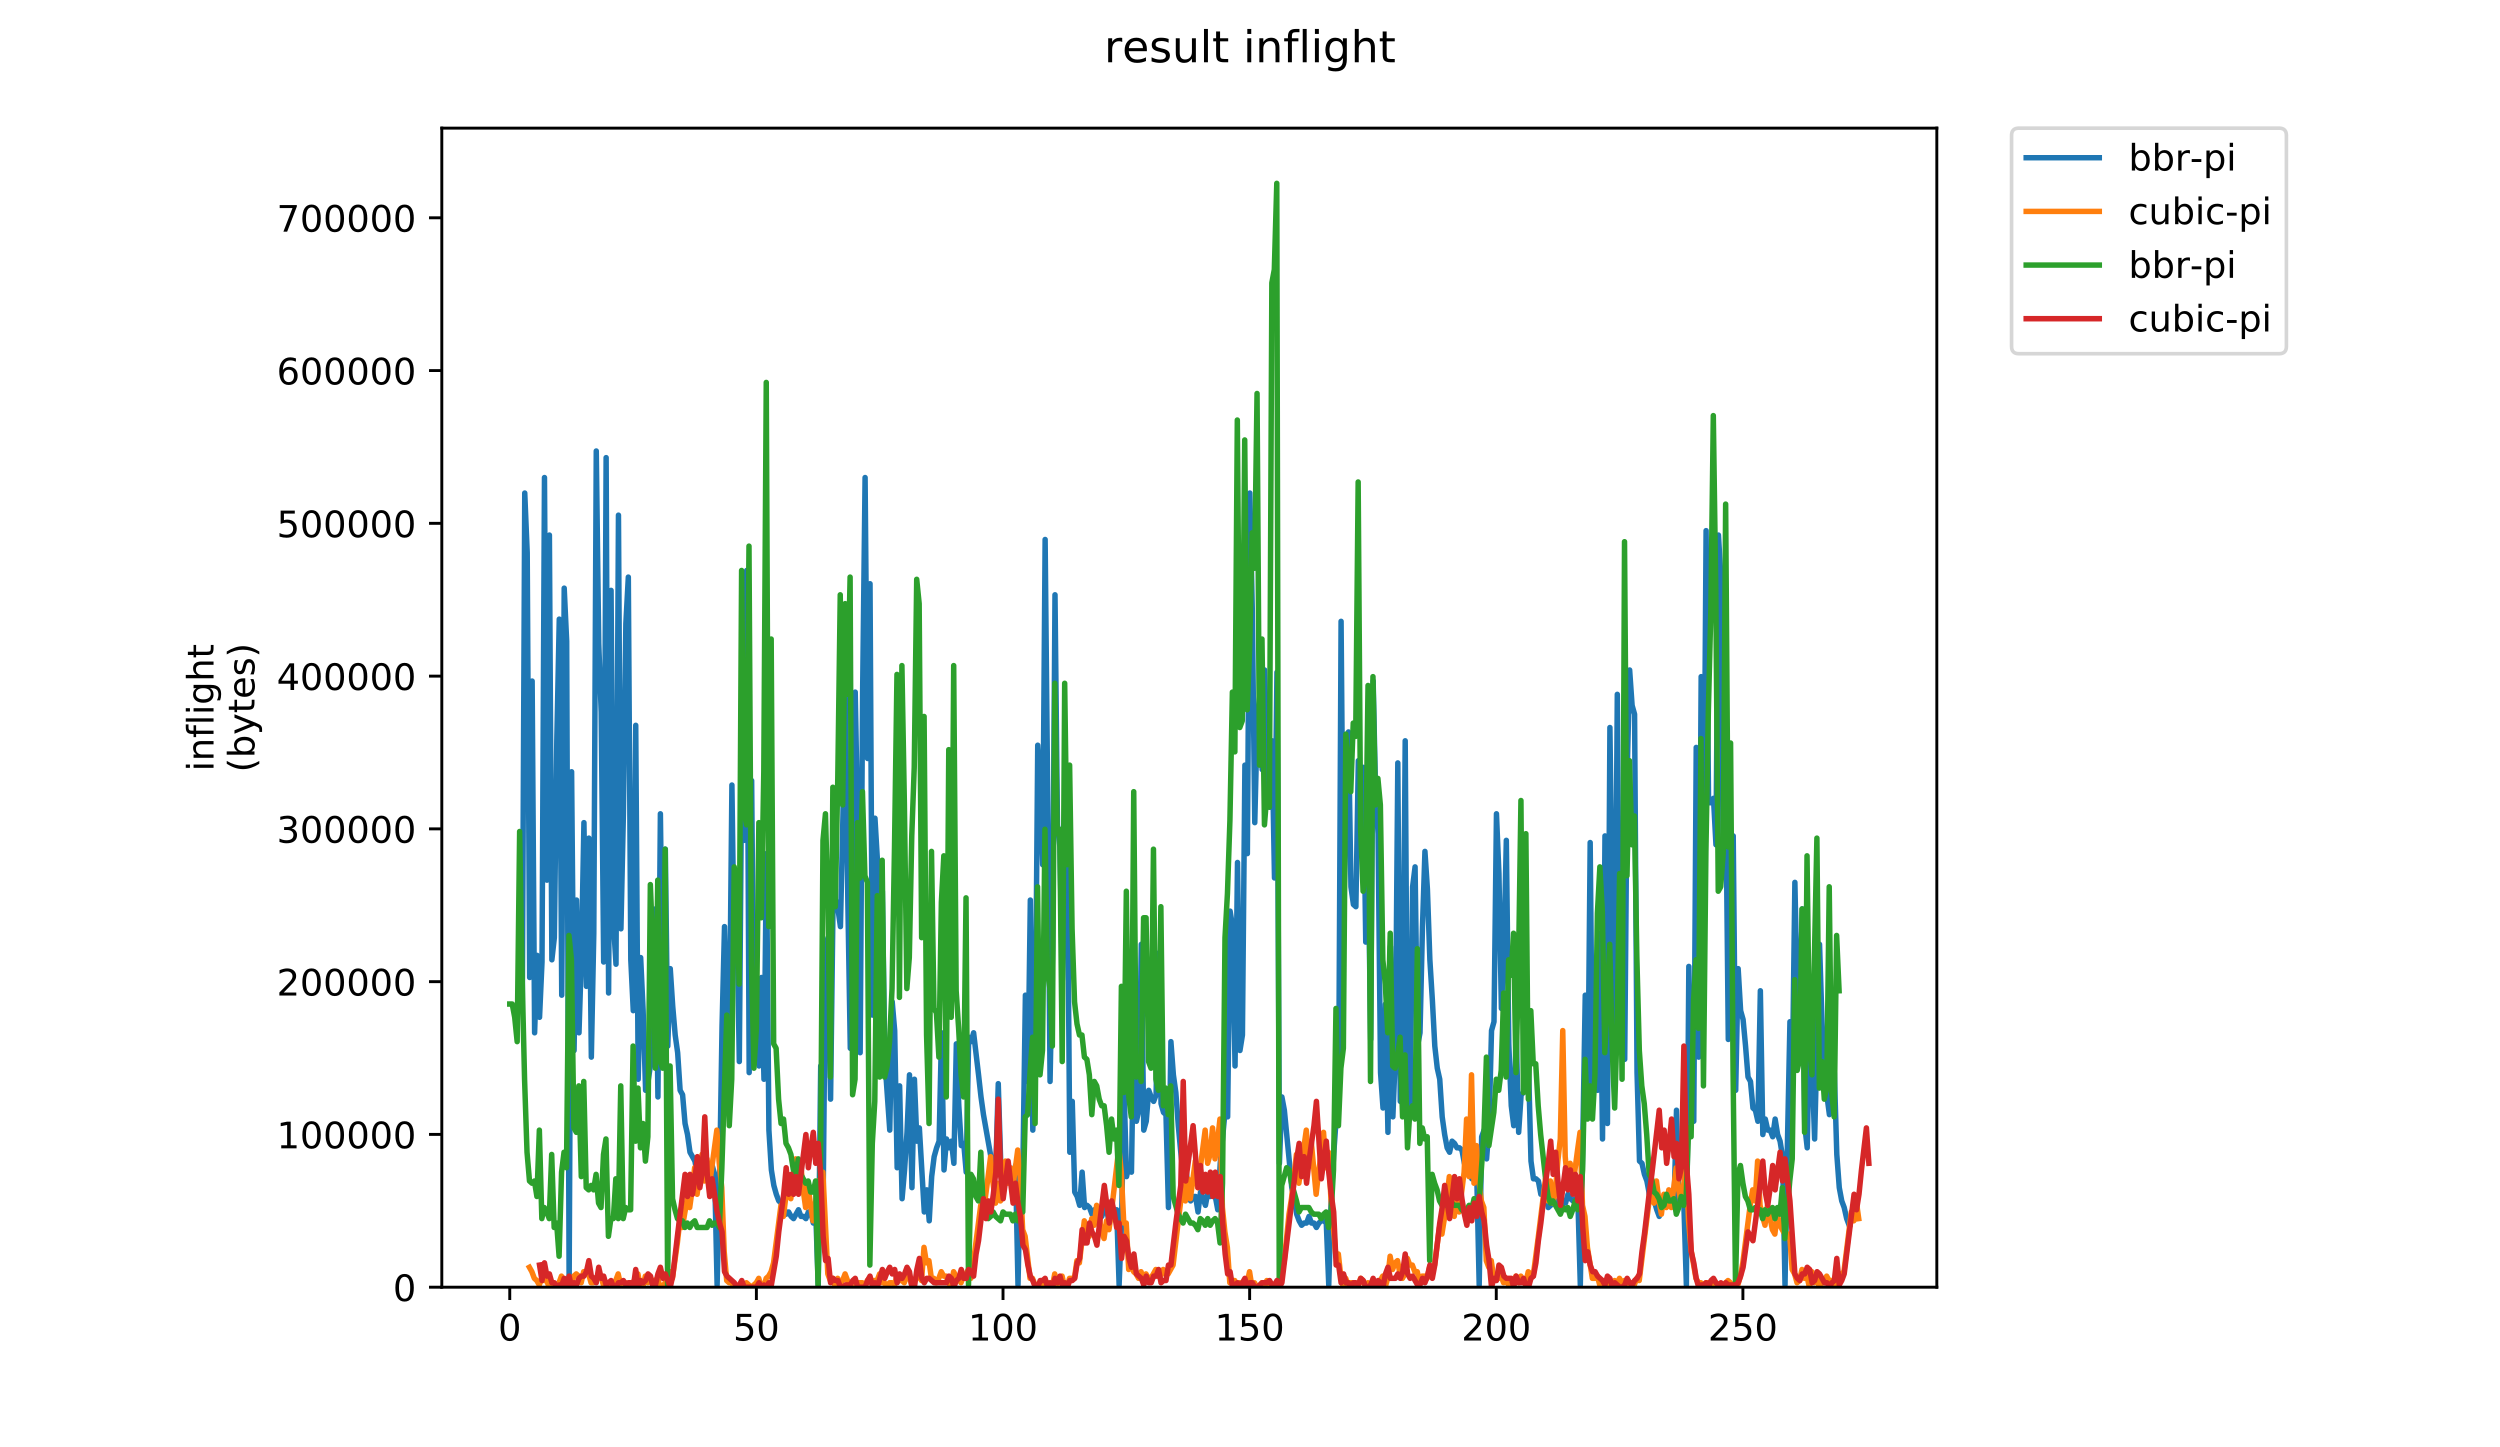 <?xml version="1.0" encoding="utf-8" standalone="no"?>
<!DOCTYPE svg PUBLIC "-//W3C//DTD SVG 1.1//EN"
  "http://www.w3.org/Graphics/SVG/1.1/DTD/svg11.dtd">
<!-- Created with matplotlib (https://matplotlib.org/) -->
<svg height="396pt" version="1.1" viewBox="0 0 684 396" width="684pt" xmlns="http://www.w3.org/2000/svg" xmlns:xlink="http://www.w3.org/1999/xlink">
 <defs>
  <style type="text/css">
*{stroke-linecap:butt;stroke-linejoin:round;}
  </style>
 </defs>
 <g id="figure_1">
  <g id="patch_1">
   <path d="M 0 396 
L 684 396 
L 684 0 
L 0 0 
z
" style="fill:#ffffff;"/>
  </g>
  <g id="axes_1">
   <g id="patch_2">
    <path d="M 120.879 352.174 
L 529.913 352.174 
L 529.913 35.062 
L 120.879 35.062 
z
" style="fill:#ffffff;"/>
   </g>
   <g id="matplotlib.axis_1">
    <g id="xtick_1">
     <g id="line2d_1">
      <defs>
       <path d="M 0 0 
L 0 3.5 
" id="mec9fe11cf0" style="stroke:#000000;stroke-width:0.8;"/>
      </defs>
      <g>
       <use style="stroke:#000000;stroke-width:0.8;" x="139.47" xlink:href="#mec9fe11cf0" y="352.174"/>
      </g>
     </g>
     <g id="text_1">
      <!-- 0 -->
      <defs>
       <path d="M 31.781 66.406 
Q 24.172 66.406 20.328 58.906 
Q 16.5 51.422 16.5 36.375 
Q 16.5 21.391 20.328 13.891 
Q 24.172 6.391 31.781 6.391 
Q 39.453 6.391 43.281 13.891 
Q 47.125 21.391 47.125 36.375 
Q 47.125 51.422 43.281 58.906 
Q 39.453 66.406 31.781 66.406 
z
M 31.781 74.219 
Q 44.047 74.219 50.516 64.516 
Q 56.984 54.828 56.984 36.375 
Q 56.984 17.969 50.516 8.266 
Q 44.047 -1.422 31.781 -1.422 
Q 19.531 -1.422 13.062 8.266 
Q 6.594 17.969 6.594 36.375 
Q 6.594 54.828 13.062 64.516 
Q 19.531 74.219 31.781 74.219 
z
" id="DejaVuSans-48"/>
      </defs>
      <g transform="translate(136.288 366.773)scale(0.1 -0.1)">
       <use xlink:href="#DejaVuSans-48"/>
      </g>
     </g>
    </g>
    <g id="xtick_2">
     <g id="line2d_2">
      <g>
       <use style="stroke:#000000;stroke-width:0.8;" x="206.947" xlink:href="#mec9fe11cf0" y="352.174"/>
      </g>
     </g>
     <g id="text_2">
      <!-- 50 -->
      <defs>
       <path d="M 10.797 72.906 
L 49.516 72.906 
L 49.516 64.594 
L 19.828 64.594 
L 19.828 46.734 
Q 21.969 47.469 24.109 47.828 
Q 26.266 48.188 28.422 48.188 
Q 40.625 48.188 47.75 41.5 
Q 54.891 34.812 54.891 23.391 
Q 54.891 11.625 47.562 5.094 
Q 40.234 -1.422 26.906 -1.422 
Q 22.312 -1.422 17.547 -0.641 
Q 12.797 0.141 7.719 1.703 
L 7.719 11.625 
Q 12.109 9.234 16.797 8.062 
Q 21.484 6.891 26.703 6.891 
Q 35.156 6.891 40.078 11.328 
Q 45.016 15.766 45.016 23.391 
Q 45.016 31 40.078 35.438 
Q 35.156 39.891 26.703 39.891 
Q 22.75 39.891 18.812 39.016 
Q 14.891 38.141 10.797 36.281 
z
" id="DejaVuSans-53"/>
      </defs>
      <g transform="translate(200.585 366.773)scale(0.1 -0.1)">
       <use xlink:href="#DejaVuSans-53"/>
       <use x="63.623" xlink:href="#DejaVuSans-48"/>
      </g>
     </g>
    </g>
    <g id="xtick_3">
     <g id="line2d_3">
      <g>
       <use style="stroke:#000000;stroke-width:0.8;" x="274.425" xlink:href="#mec9fe11cf0" y="352.174"/>
      </g>
     </g>
     <g id="text_3">
      <!-- 100 -->
      <defs>
       <path d="M 12.406 8.297 
L 28.516 8.297 
L 28.516 63.922 
L 10.984 60.406 
L 10.984 69.391 
L 28.422 72.906 
L 38.281 72.906 
L 38.281 8.297 
L 54.391 8.297 
L 54.391 0 
L 12.406 0 
z
" id="DejaVuSans-49"/>
      </defs>
      <g transform="translate(264.881 366.773)scale(0.1 -0.1)">
       <use xlink:href="#DejaVuSans-49"/>
       <use x="63.623" xlink:href="#DejaVuSans-48"/>
       <use x="127.246" xlink:href="#DejaVuSans-48"/>
      </g>
     </g>
    </g>
    <g id="xtick_4">
     <g id="line2d_4">
      <g>
       <use style="stroke:#000000;stroke-width:0.8;" x="341.902" xlink:href="#mec9fe11cf0" y="352.174"/>
      </g>
     </g>
     <g id="text_4">
      <!-- 150 -->
      <g transform="translate(332.358 366.773)scale(0.1 -0.1)">
       <use xlink:href="#DejaVuSans-49"/>
       <use x="63.623" xlink:href="#DejaVuSans-53"/>
       <use x="127.246" xlink:href="#DejaVuSans-48"/>
      </g>
     </g>
    </g>
    <g id="xtick_5">
     <g id="line2d_5">
      <g>
       <use style="stroke:#000000;stroke-width:0.8;" x="409.38" xlink:href="#mec9fe11cf0" y="352.174"/>
      </g>
     </g>
     <g id="text_5">
      <!-- 200 -->
      <defs>
       <path d="M 19.188 8.297 
L 53.609 8.297 
L 53.609 0 
L 7.328 0 
L 7.328 8.297 
Q 12.938 14.109 22.625 23.891 
Q 32.328 33.688 34.812 36.531 
Q 39.547 41.844 41.422 45.531 
Q 43.312 49.219 43.312 52.781 
Q 43.312 58.594 39.234 62.25 
Q 35.156 65.922 28.609 65.922 
Q 23.969 65.922 18.812 64.312 
Q 13.672 62.703 7.812 59.422 
L 7.812 69.391 
Q 13.766 71.781 18.938 73 
Q 24.125 74.219 28.422 74.219 
Q 39.75 74.219 46.484 68.547 
Q 53.219 62.891 53.219 53.422 
Q 53.219 48.922 51.531 44.891 
Q 49.859 40.875 45.406 35.406 
Q 44.188 33.984 37.641 27.219 
Q 31.109 20.453 19.188 8.297 
z
" id="DejaVuSans-50"/>
      </defs>
      <g transform="translate(399.836 366.773)scale(0.1 -0.1)">
       <use xlink:href="#DejaVuSans-50"/>
       <use x="63.623" xlink:href="#DejaVuSans-48"/>
       <use x="127.246" xlink:href="#DejaVuSans-48"/>
      </g>
     </g>
    </g>
    <g id="xtick_6">
     <g id="line2d_6">
      <g>
       <use style="stroke:#000000;stroke-width:0.8;" x="476.857" xlink:href="#mec9fe11cf0" y="352.174"/>
      </g>
     </g>
     <g id="text_6">
      <!-- 250 -->
      <g transform="translate(467.313 366.773)scale(0.1 -0.1)">
       <use xlink:href="#DejaVuSans-50"/>
       <use x="63.623" xlink:href="#DejaVuSans-53"/>
       <use x="127.246" xlink:href="#DejaVuSans-48"/>
      </g>
     </g>
    </g>
   </g>
   <g id="matplotlib.axis_2">
    <g id="ytick_1">
     <g id="line2d_7">
      <defs>
       <path d="M 0 0 
L -3.5 0 
" id="m64fb4ded19" style="stroke:#000000;stroke-width:0.8;"/>
      </defs>
      <g>
       <use style="stroke:#000000;stroke-width:0.8;" x="120.879" xlink:href="#m64fb4ded19" y="352.174"/>
      </g>
     </g>
     <g id="text_7">
      <!-- 0 -->
      <g transform="translate(107.516 355.973)scale(0.1 -0.1)">
       <use xlink:href="#DejaVuSans-48"/>
      </g>
     </g>
    </g>
    <g id="ytick_2">
     <g id="line2d_8">
      <g>
       <use style="stroke:#000000;stroke-width:0.8;" x="120.879" xlink:href="#m64fb4ded19" y="310.376"/>
      </g>
     </g>
     <g id="text_8">
      <!-- 100000 -->
      <g transform="translate(75.704 314.176)scale(0.1 -0.1)">
       <use xlink:href="#DejaVuSans-49"/>
       <use x="63.623" xlink:href="#DejaVuSans-48"/>
       <use x="127.246" xlink:href="#DejaVuSans-48"/>
       <use x="190.869" xlink:href="#DejaVuSans-48"/>
       <use x="254.492" xlink:href="#DejaVuSans-48"/>
       <use x="318.115" xlink:href="#DejaVuSans-48"/>
      </g>
     </g>
    </g>
    <g id="ytick_3">
     <g id="line2d_9">
      <g>
       <use style="stroke:#000000;stroke-width:0.8;" x="120.879" xlink:href="#m64fb4ded19" y="268.578"/>
      </g>
     </g>
     <g id="text_9">
      <!-- 200000 -->
      <g transform="translate(75.704 272.378)scale(0.1 -0.1)">
       <use xlink:href="#DejaVuSans-50"/>
       <use x="63.623" xlink:href="#DejaVuSans-48"/>
       <use x="127.246" xlink:href="#DejaVuSans-48"/>
       <use x="190.869" xlink:href="#DejaVuSans-48"/>
       <use x="254.492" xlink:href="#DejaVuSans-48"/>
       <use x="318.115" xlink:href="#DejaVuSans-48"/>
      </g>
     </g>
    </g>
    <g id="ytick_4">
     <g id="line2d_10">
      <g>
       <use style="stroke:#000000;stroke-width:0.8;" x="120.879" xlink:href="#m64fb4ded19" y="226.781"/>
      </g>
     </g>
     <g id="text_10">
      <!-- 300000 -->
      <defs>
       <path d="M 40.578 39.312 
Q 47.656 37.797 51.625 33 
Q 55.609 28.219 55.609 21.188 
Q 55.609 10.406 48.188 4.484 
Q 40.766 -1.422 27.094 -1.422 
Q 22.516 -1.422 17.656 -0.516 
Q 12.797 0.391 7.625 2.203 
L 7.625 11.719 
Q 11.719 9.328 16.594 8.109 
Q 21.484 6.891 26.812 6.891 
Q 36.078 6.891 40.938 10.547 
Q 45.797 14.203 45.797 21.188 
Q 45.797 27.641 41.281 31.266 
Q 36.766 34.906 28.719 34.906 
L 20.219 34.906 
L 20.219 43.016 
L 29.109 43.016 
Q 36.375 43.016 40.234 45.922 
Q 44.094 48.828 44.094 54.297 
Q 44.094 59.906 40.109 62.906 
Q 36.141 65.922 28.719 65.922 
Q 24.656 65.922 20.016 65.031 
Q 15.375 64.156 9.812 62.312 
L 9.812 71.094 
Q 15.438 72.656 20.344 73.438 
Q 25.25 74.219 29.594 74.219 
Q 40.828 74.219 47.359 69.109 
Q 53.906 64.016 53.906 55.328 
Q 53.906 49.266 50.438 45.094 
Q 46.969 40.922 40.578 39.312 
z
" id="DejaVuSans-51"/>
      </defs>
      <g transform="translate(75.704 230.58)scale(0.1 -0.1)">
       <use xlink:href="#DejaVuSans-51"/>
       <use x="63.623" xlink:href="#DejaVuSans-48"/>
       <use x="127.246" xlink:href="#DejaVuSans-48"/>
       <use x="190.869" xlink:href="#DejaVuSans-48"/>
       <use x="254.492" xlink:href="#DejaVuSans-48"/>
       <use x="318.115" xlink:href="#DejaVuSans-48"/>
      </g>
     </g>
    </g>
    <g id="ytick_5">
     <g id="line2d_11">
      <g>
       <use style="stroke:#000000;stroke-width:0.8;" x="120.879" xlink:href="#m64fb4ded19" y="184.983"/>
      </g>
     </g>
     <g id="text_11">
      <!-- 400000 -->
      <defs>
       <path d="M 37.797 64.312 
L 12.891 25.391 
L 37.797 25.391 
z
M 35.203 72.906 
L 47.609 72.906 
L 47.609 25.391 
L 58.016 25.391 
L 58.016 17.188 
L 47.609 17.188 
L 47.609 0 
L 37.797 0 
L 37.797 17.188 
L 4.891 17.188 
L 4.891 26.703 
z
" id="DejaVuSans-52"/>
      </defs>
      <g transform="translate(75.704 188.782)scale(0.1 -0.1)">
       <use xlink:href="#DejaVuSans-52"/>
       <use x="63.623" xlink:href="#DejaVuSans-48"/>
       <use x="127.246" xlink:href="#DejaVuSans-48"/>
       <use x="190.869" xlink:href="#DejaVuSans-48"/>
       <use x="254.492" xlink:href="#DejaVuSans-48"/>
       <use x="318.115" xlink:href="#DejaVuSans-48"/>
      </g>
     </g>
    </g>
    <g id="ytick_6">
     <g id="line2d_12">
      <g>
       <use style="stroke:#000000;stroke-width:0.8;" x="120.879" xlink:href="#m64fb4ded19" y="143.185"/>
      </g>
     </g>
     <g id="text_12">
      <!-- 500000 -->
      <g transform="translate(75.704 146.984)scale(0.1 -0.1)">
       <use xlink:href="#DejaVuSans-53"/>
       <use x="63.623" xlink:href="#DejaVuSans-48"/>
       <use x="127.246" xlink:href="#DejaVuSans-48"/>
       <use x="190.869" xlink:href="#DejaVuSans-48"/>
       <use x="254.492" xlink:href="#DejaVuSans-48"/>
       <use x="318.115" xlink:href="#DejaVuSans-48"/>
      </g>
     </g>
    </g>
    <g id="ytick_7">
     <g id="line2d_13">
      <g>
       <use style="stroke:#000000;stroke-width:0.8;" x="120.879" xlink:href="#m64fb4ded19" y="101.387"/>
      </g>
     </g>
     <g id="text_13">
      <!-- 600000 -->
      <defs>
       <path d="M 33.016 40.375 
Q 26.375 40.375 22.484 35.828 
Q 18.609 31.297 18.609 23.391 
Q 18.609 15.531 22.484 10.953 
Q 26.375 6.391 33.016 6.391 
Q 39.656 6.391 43.531 10.953 
Q 47.406 15.531 47.406 23.391 
Q 47.406 31.297 43.531 35.828 
Q 39.656 40.375 33.016 40.375 
z
M 52.594 71.297 
L 52.594 62.312 
Q 48.875 64.062 45.094 64.984 
Q 41.312 65.922 37.594 65.922 
Q 27.828 65.922 22.672 59.328 
Q 17.531 52.734 16.797 39.406 
Q 19.672 43.656 24.016 45.922 
Q 28.375 48.188 33.594 48.188 
Q 44.578 48.188 50.953 41.516 
Q 57.328 34.859 57.328 23.391 
Q 57.328 12.156 50.688 5.359 
Q 44.047 -1.422 33.016 -1.422 
Q 20.359 -1.422 13.672 8.266 
Q 6.984 17.969 6.984 36.375 
Q 6.984 53.656 15.188 63.938 
Q 23.391 74.219 37.203 74.219 
Q 40.922 74.219 44.703 73.484 
Q 48.484 72.75 52.594 71.297 
z
" id="DejaVuSans-54"/>
      </defs>
      <g transform="translate(75.704 105.186)scale(0.1 -0.1)">
       <use xlink:href="#DejaVuSans-54"/>
       <use x="63.623" xlink:href="#DejaVuSans-48"/>
       <use x="127.246" xlink:href="#DejaVuSans-48"/>
       <use x="190.869" xlink:href="#DejaVuSans-48"/>
       <use x="254.492" xlink:href="#DejaVuSans-48"/>
       <use x="318.115" xlink:href="#DejaVuSans-48"/>
      </g>
     </g>
    </g>
    <g id="ytick_8">
     <g id="line2d_14">
      <g>
       <use style="stroke:#000000;stroke-width:0.8;" x="120.879" xlink:href="#m64fb4ded19" y="59.589"/>
      </g>
     </g>
     <g id="text_14">
      <!-- 700000 -->
      <defs>
       <path d="M 8.203 72.906 
L 55.078 72.906 
L 55.078 68.703 
L 28.609 0 
L 18.312 0 
L 43.219 64.594 
L 8.203 64.594 
z
" id="DejaVuSans-55"/>
      </defs>
      <g transform="translate(75.704 63.389)scale(0.1 -0.1)">
       <use xlink:href="#DejaVuSans-55"/>
       <use x="63.623" xlink:href="#DejaVuSans-48"/>
       <use x="127.246" xlink:href="#DejaVuSans-48"/>
       <use x="190.869" xlink:href="#DejaVuSans-48"/>
       <use x="254.492" xlink:href="#DejaVuSans-48"/>
       <use x="318.115" xlink:href="#DejaVuSans-48"/>
      </g>
     </g>
    </g>
    <g id="text_15">
     <!-- inflight -->
     <defs>
      <path d="M 9.422 54.688 
L 18.406 54.688 
L 18.406 0 
L 9.422 0 
z
M 9.422 75.984 
L 18.406 75.984 
L 18.406 64.594 
L 9.422 64.594 
z
" id="DejaVuSans-105"/>
      <path d="M 54.891 33.016 
L 54.891 0 
L 45.906 0 
L 45.906 32.719 
Q 45.906 40.484 42.875 44.328 
Q 39.844 48.188 33.797 48.188 
Q 26.516 48.188 22.312 43.547 
Q 18.109 38.922 18.109 30.906 
L 18.109 0 
L 9.078 0 
L 9.078 54.688 
L 18.109 54.688 
L 18.109 46.188 
Q 21.344 51.125 25.703 53.562 
Q 30.078 56 35.797 56 
Q 45.219 56 50.047 50.172 
Q 54.891 44.344 54.891 33.016 
z
" id="DejaVuSans-110"/>
      <path d="M 37.109 75.984 
L 37.109 68.5 
L 28.516 68.5 
Q 23.688 68.5 21.797 66.547 
Q 19.922 64.594 19.922 59.516 
L 19.922 54.688 
L 34.719 54.688 
L 34.719 47.703 
L 19.922 47.703 
L 19.922 0 
L 10.891 0 
L 10.891 47.703 
L 2.297 47.703 
L 2.297 54.688 
L 10.891 54.688 
L 10.891 58.5 
Q 10.891 67.625 15.141 71.797 
Q 19.391 75.984 28.609 75.984 
z
" id="DejaVuSans-102"/>
      <path d="M 9.422 75.984 
L 18.406 75.984 
L 18.406 0 
L 9.422 0 
z
" id="DejaVuSans-108"/>
      <path d="M 45.406 27.984 
Q 45.406 37.75 41.375 43.109 
Q 37.359 48.484 30.078 48.484 
Q 22.859 48.484 18.828 43.109 
Q 14.797 37.75 14.797 27.984 
Q 14.797 18.266 18.828 12.891 
Q 22.859 7.516 30.078 7.516 
Q 37.359 7.516 41.375 12.891 
Q 45.406 18.266 45.406 27.984 
z
M 54.391 6.781 
Q 54.391 -7.172 48.188 -13.984 
Q 42 -20.797 29.203 -20.797 
Q 24.469 -20.797 20.266 -20.094 
Q 16.062 -19.391 12.109 -17.922 
L 12.109 -9.188 
Q 16.062 -11.328 19.922 -12.344 
Q 23.781 -13.375 27.781 -13.375 
Q 36.625 -13.375 41.016 -8.766 
Q 45.406 -4.156 45.406 5.172 
L 45.406 9.625 
Q 42.625 4.781 38.281 2.391 
Q 33.938 0 27.875 0 
Q 17.828 0 11.672 7.656 
Q 5.516 15.328 5.516 27.984 
Q 5.516 40.672 11.672 48.328 
Q 17.828 56 27.875 56 
Q 33.938 56 38.281 53.609 
Q 42.625 51.219 45.406 46.391 
L 45.406 54.688 
L 54.391 54.688 
z
" id="DejaVuSans-103"/>
      <path d="M 54.891 33.016 
L 54.891 0 
L 45.906 0 
L 45.906 32.719 
Q 45.906 40.484 42.875 44.328 
Q 39.844 48.188 33.797 48.188 
Q 26.516 48.188 22.312 43.547 
Q 18.109 38.922 18.109 30.906 
L 18.109 0 
L 9.078 0 
L 9.078 75.984 
L 18.109 75.984 
L 18.109 46.188 
Q 21.344 51.125 25.703 53.562 
Q 30.078 56 35.797 56 
Q 45.219 56 50.047 50.172 
Q 54.891 44.344 54.891 33.016 
z
" id="DejaVuSans-104"/>
      <path d="M 18.312 70.219 
L 18.312 54.688 
L 36.812 54.688 
L 36.812 47.703 
L 18.312 47.703 
L 18.312 18.016 
Q 18.312 11.328 20.141 9.422 
Q 21.969 7.516 27.594 7.516 
L 36.812 7.516 
L 36.812 0 
L 27.594 0 
Q 17.188 0 13.234 3.875 
Q 9.281 7.766 9.281 18.016 
L 9.281 47.703 
L 2.688 47.703 
L 2.688 54.688 
L 9.281 54.688 
L 9.281 70.219 
z
" id="DejaVuSans-116"/>
     </defs>
     <g transform="translate(58.426 211.018)rotate(-90)scale(0.1 -0.1)">
      <use xlink:href="#DejaVuSans-105"/>
      <use x="27.783" xlink:href="#DejaVuSans-110"/>
      <use x="91.162" xlink:href="#DejaVuSans-102"/>
      <use x="126.367" xlink:href="#DejaVuSans-108"/>
      <use x="154.15" xlink:href="#DejaVuSans-105"/>
      <use x="181.934" xlink:href="#DejaVuSans-103"/>
      <use x="245.41" xlink:href="#DejaVuSans-104"/>
      <use x="308.789" xlink:href="#DejaVuSans-116"/>
     </g>
     <!-- (bytes) -->
     <defs>
      <path d="M 31 75.875 
Q 24.469 64.656 21.281 53.656 
Q 18.109 42.672 18.109 31.391 
Q 18.109 20.125 21.312 9.062 
Q 24.516 -2 31 -13.188 
L 23.188 -13.188 
Q 15.875 -1.703 12.234 9.375 
Q 8.594 20.453 8.594 31.391 
Q 8.594 42.281 12.203 53.312 
Q 15.828 64.359 23.188 75.875 
z
" id="DejaVuSans-40"/>
      <path d="M 48.688 27.297 
Q 48.688 37.203 44.609 42.844 
Q 40.531 48.484 33.406 48.484 
Q 26.266 48.484 22.188 42.844 
Q 18.109 37.203 18.109 27.297 
Q 18.109 17.391 22.188 11.75 
Q 26.266 6.109 33.406 6.109 
Q 40.531 6.109 44.609 11.75 
Q 48.688 17.391 48.688 27.297 
z
M 18.109 46.391 
Q 20.953 51.266 25.266 53.625 
Q 29.594 56 35.594 56 
Q 45.562 56 51.781 48.094 
Q 58.016 40.188 58.016 27.297 
Q 58.016 14.406 51.781 6.484 
Q 45.562 -1.422 35.594 -1.422 
Q 29.594 -1.422 25.266 0.953 
Q 20.953 3.328 18.109 8.203 
L 18.109 0 
L 9.078 0 
L 9.078 75.984 
L 18.109 75.984 
z
" id="DejaVuSans-98"/>
      <path d="M 32.172 -5.078 
Q 28.375 -14.844 24.75 -17.812 
Q 21.141 -20.797 15.094 -20.797 
L 7.906 -20.797 
L 7.906 -13.281 
L 13.188 -13.281 
Q 16.891 -13.281 18.938 -11.516 
Q 21 -9.766 23.484 -3.219 
L 25.094 0.875 
L 2.984 54.688 
L 12.5 54.688 
L 29.594 11.922 
L 46.688 54.688 
L 56.203 54.688 
z
" id="DejaVuSans-121"/>
      <path d="M 56.203 29.594 
L 56.203 25.203 
L 14.891 25.203 
Q 15.484 15.922 20.484 11.062 
Q 25.484 6.203 34.422 6.203 
Q 39.594 6.203 44.453 7.469 
Q 49.312 8.734 54.109 11.281 
L 54.109 2.781 
Q 49.266 0.734 44.188 -0.344 
Q 39.109 -1.422 33.891 -1.422 
Q 20.797 -1.422 13.156 6.188 
Q 5.516 13.812 5.516 26.812 
Q 5.516 40.234 12.766 48.109 
Q 20.016 56 32.328 56 
Q 43.359 56 49.781 48.891 
Q 56.203 41.797 56.203 29.594 
z
M 47.219 32.234 
Q 47.125 39.594 43.094 43.984 
Q 39.062 48.391 32.422 48.391 
Q 24.906 48.391 20.391 44.141 
Q 15.875 39.891 15.188 32.172 
z
" id="DejaVuSans-101"/>
      <path d="M 44.281 53.078 
L 44.281 44.578 
Q 40.484 46.531 36.375 47.5 
Q 32.281 48.484 27.875 48.484 
Q 21.188 48.484 17.844 46.438 
Q 14.5 44.391 14.5 40.281 
Q 14.5 37.156 16.891 35.375 
Q 19.281 33.594 26.516 31.984 
L 29.594 31.297 
Q 39.156 29.25 43.188 25.516 
Q 47.219 21.781 47.219 15.094 
Q 47.219 7.469 41.188 3.016 
Q 35.156 -1.422 24.609 -1.422 
Q 20.219 -1.422 15.453 -0.562 
Q 10.688 0.297 5.422 2 
L 5.422 11.281 
Q 10.406 8.688 15.234 7.391 
Q 20.062 6.109 24.812 6.109 
Q 31.156 6.109 34.562 8.281 
Q 37.984 10.453 37.984 14.406 
Q 37.984 18.062 35.516 20.016 
Q 33.062 21.969 24.703 23.781 
L 21.578 24.516 
Q 13.234 26.266 9.516 29.906 
Q 5.812 33.547 5.812 39.891 
Q 5.812 47.609 11.281 51.797 
Q 16.75 56 26.812 56 
Q 31.781 56 36.172 55.266 
Q 40.578 54.547 44.281 53.078 
z
" id="DejaVuSans-115"/>
      <path d="M 8.016 75.875 
L 15.828 75.875 
Q 23.141 64.359 26.781 53.312 
Q 30.422 42.281 30.422 31.391 
Q 30.422 20.453 26.781 9.375 
Q 23.141 -1.703 15.828 -13.188 
L 8.016 -13.188 
Q 14.5 -2 17.703 9.062 
Q 20.906 20.125 20.906 31.391 
Q 20.906 42.672 17.703 53.656 
Q 14.5 64.656 8.016 75.875 
z
" id="DejaVuSans-41"/>
     </defs>
     <g transform="translate(69.624 211.295)rotate(-90)scale(0.1 -0.1)">
      <use xlink:href="#DejaVuSans-40"/>
      <use x="39.014" xlink:href="#DejaVuSans-98"/>
      <use x="102.49" xlink:href="#DejaVuSans-121"/>
      <use x="161.67" xlink:href="#DejaVuSans-116"/>
      <use x="200.879" xlink:href="#DejaVuSans-101"/>
      <use x="262.402" xlink:href="#DejaVuSans-115"/>
      <use x="314.502" xlink:href="#DejaVuSans-41"/>
     </g>
    </g>
   </g>
   <g id="line2d_15">
    <path clip-path="url(#pde0e4165b7)" d="M 142.22 237.785 
L 142.895 276.52 
L 143.57 134.896 
L 144.244 151.237 
L 144.919 267.442 
L 145.594 186.34 
L 146.269 282.572 
L 146.944 261.389 
L 147.618 278.336 
L 148.293 263.205 
L 148.968 130.659 
L 149.643 240.811 
L 150.317 146.395 
L 150.992 262.6 
L 151.667 256.547 
L 152.342 202.682 
L 153.016 169.394 
L 153.691 272.283 
L 154.366 160.921 
L 155.041 175.446 
L 155.716 351.569 
L 156.39 211.155 
L 157.065 287.414 
L 157.74 246.258 
L 158.415 282.572 
L 159.089 260.784 
L 159.764 225.075 
L 160.439 269.863 
L 161.114 229.312 
L 161.789 289.23 
L 162.463 255.337 
L 163.138 123.396 
L 163.813 176.051 
L 164.488 194.814 
L 165.162 263.205 
L 165.837 125.212 
L 166.512 271.678 
L 167.187 161.526 
L 167.862 252.916 
L 168.536 263.81 
L 169.211 140.948 
L 169.886 254.126 
L 170.561 222.654 
L 171.235 170.604 
L 171.91 157.894 
L 172.585 262.6 
L 173.26 276.52 
L 173.935 198.445 
L 174.609 295.282 
L 175.284 261.994 
L 175.959 276.52 
L 176.634 298.308 
L 177.308 295.888 
L 178.658 286.809 
L 179.333 248.679 
L 180.007 300.124 
L 180.682 222.654 
L 181.357 275.915 
L 182.032 232.338 
L 182.707 286.204 
L 183.381 265.021 
L 184.056 275.31 
L 184.731 283.178 
L 185.406 288.02 
L 186.08 298.308 
L 186.755 299.519 
L 187.43 307.387 
L 188.105 310.413 
L 188.78 315.255 
L 190.129 317.676 
L 190.804 321.307 
L 191.479 323.728 
L 192.153 321.913 
L 193.503 319.492 
L 194.178 321.307 
L 194.853 318.886 
L 195.527 321.307 
L 196.202 351.569 
L 196.877 322.518 
L 197.552 280.757 
L 198.226 253.521 
L 198.901 282.572 
L 199.576 283.178 
L 200.251 214.786 
L 200.925 264.415 
L 201.6 249.89 
L 202.275 290.44 
L 202.95 206.313 
L 203.625 229.917 
L 204.299 156.079 
L 204.974 293.467 
L 205.649 213.576 
L 206.324 291.046 
L 206.998 268.047 
L 207.673 291.651 
L 208.348 267.442 
L 209.023 295.282 
L 209.698 233.549 
L 210.372 309.203 
L 211.047 320.097 
L 211.722 324.333 
L 212.397 326.754 
L 213.071 328.57 
L 213.746 329.175 
L 214.421 330.386 
L 215.096 332.201 
L 215.771 331.596 
L 216.445 332.807 
L 217.12 333.412 
L 218.47 330.991 
L 219.144 332.807 
L 219.819 332.807 
L 220.494 333.412 
L 221.169 331.596 
L 221.844 331.596 
L 222.518 334.622 
L 223.193 332.201 
L 223.868 351.569 
L 224.543 291.651 
L 225.217 327.965 
L 225.892 258.363 
L 226.567 256.547 
L 227.242 300.729 
L 227.916 247.469 
L 228.591 246.258 
L 229.266 248.679 
L 229.941 253.521 
L 230.616 223.865 
L 231.29 188.156 
L 231.965 246.258 
L 232.64 286.809 
L 233.315 252.311 
L 233.989 189.367 
L 234.664 226.286 
L 235.339 288.02 
L 236.014 189.367 
L 236.689 130.659 
L 237.363 207.524 
L 238.038 159.71 
L 238.713 277.731 
L 239.388 223.865 
L 240.062 235.364 
L 240.737 284.388 
L 241.412 243.838 
L 242.087 289.835 
L 243.436 309.203 
L 244.111 274.099 
L 244.786 281.967 
L 245.461 319.492 
L 246.135 297.098 
L 246.81 327.965 
L 247.485 320.097 
L 248.16 309.808 
L 248.834 294.072 
L 249.509 324.939 
L 250.184 295.282 
L 250.859 312.229 
L 251.534 308.597 
L 252.883 331.596 
L 253.558 325.544 
L 254.233 334.017 
L 254.907 321.913 
L 255.582 316.465 
L 256.257 314.045 
L 256.932 312.229 
L 257.607 282.572 
L 258.281 320.097 
L 258.956 311.624 
L 259.631 314.045 
L 260.306 312.229 
L 260.98 318.281 
L 261.655 285.599 
L 262.33 302.545 
L 263.005 313.439 
L 263.68 312.834 
L 264.354 320.702 
L 265.029 283.783 
L 265.704 284.993 
L 266.379 282.572 
L 267.728 294.072 
L 268.403 300.124 
L 269.078 304.966 
L 271.102 316.465 
L 271.777 317.676 
L 272.452 319.492 
L 273.126 296.493 
L 273.801 318.281 
L 274.476 320.702 
L 275.151 321.307 
L 276.5 321.307 
L 277.175 321.913 
L 277.85 318.886 
L 278.525 351.569 
L 279.199 319.492 
L 279.874 318.281 
L 280.549 272.283 
L 281.224 295.888 
L 281.898 246.258 
L 282.573 309.203 
L 283.248 283.783 
L 283.923 203.892 
L 284.598 215.392 
L 285.272 236.575 
L 285.947 147.606 
L 286.622 215.392 
L 287.297 295.888 
L 287.971 260.179 
L 288.646 162.736 
L 289.321 225.681 
L 289.996 231.733 
L 290.671 268.047 
L 291.345 224.47 
L 292.02 231.128 
L 292.695 315.255 
L 293.37 301.335 
L 294.044 326.149 
L 294.719 327.36 
L 295.394 329.781 
L 296.069 320.702 
L 296.743 330.386 
L 297.418 329.781 
L 298.093 330.386 
L 298.768 332.201 
L 299.443 330.991 
L 300.117 332.201 
L 300.792 330.991 
L 301.467 332.807 
L 302.142 330.386 
L 302.816 330.991 
L 303.491 334.622 
L 304.166 330.386 
L 304.841 331.596 
L 305.516 330.991 
L 306.19 351.569 
L 306.865 334.017 
L 307.54 297.703 
L 308.215 321.913 
L 308.889 318.886 
L 309.564 320.702 
L 310.239 278.941 
L 310.914 306.782 
L 311.589 303.756 
L 312.263 258.363 
L 312.938 309.203 
L 313.613 306.782 
L 314.288 298.308 
L 314.962 300.124 
L 315.637 301.335 
L 316.312 299.519 
L 316.987 260.784 
L 317.662 301.94 
L 318.336 304.361 
L 319.011 304.966 
L 319.686 330.386 
L 320.361 284.993 
L 321.035 294.072 
L 321.71 298.914 
L 322.385 307.992 
L 323.06 315.255 
L 323.734 321.307 
L 324.409 318.886 
L 325.084 326.149 
L 325.759 328.57 
L 326.434 327.36 
L 327.108 327.36 
L 327.783 331.596 
L 328.458 326.149 
L 329.807 329.781 
L 330.482 326.149 
L 331.157 327.36 
L 331.832 326.754 
L 332.507 327.36 
L 333.181 330.991 
L 333.856 318.281 
L 335.206 303.756 
L 335.88 305.571 
L 336.555 249.285 
L 337.23 253.521 
L 337.905 291.651 
L 338.58 235.969 
L 339.254 287.414 
L 339.929 283.178 
L 340.604 209.339 
L 341.279 233.549 
L 341.953 134.896 
L 342.628 166.973 
L 343.303 225.075 
L 343.978 197.235 
L 344.653 190.577 
L 345.327 210.55 
L 346.002 183.314 
L 346.677 208.129 
L 347.352 220.839 
L 348.026 202.682 
L 348.701 240.206 
L 349.376 183.919 
L 350.051 318.281 
L 350.725 300.124 
L 351.4 303.756 
L 352.75 317.676 
L 353.425 324.939 
L 354.099 327.965 
L 354.774 332.201 
L 355.449 334.017 
L 356.124 335.228 
L 356.798 334.622 
L 357.473 334.622 
L 358.148 332.807 
L 358.823 334.622 
L 359.498 334.622 
L 360.172 335.833 
L 360.847 334.622 
L 361.522 334.017 
L 362.197 334.017 
L 362.871 334.622 
L 363.546 351.569 
L 364.221 327.965 
L 364.896 315.86 
L 365.571 306.176 
L 366.245 300.729 
L 366.92 169.999 
L 367.595 250.495 
L 368.27 222.049 
L 368.944 200.261 
L 369.619 242.627 
L 370.294 247.469 
L 370.969 248.074 
L 371.643 208.129 
L 372.318 224.47 
L 372.993 209.944 
L 373.668 257.758 
L 374.343 235.364 
L 375.017 284.388 
L 375.692 186.34 
L 376.367 217.207 
L 377.042 228.101 
L 377.716 293.467 
L 378.391 303.15 
L 379.066 274.704 
L 379.741 309.808 
L 380.416 258.968 
L 381.09 305.571 
L 381.765 288.625 
L 382.44 208.734 
L 383.115 301.335 
L 383.789 286.809 
L 384.464 202.682 
L 385.139 302.545 
L 385.814 304.966 
L 386.489 242.627 
L 387.163 237.18 
L 387.838 286.204 
L 388.513 282.572 
L 389.188 253.521 
L 389.862 232.943 
L 390.537 243.232 
L 391.212 262.6 
L 391.887 273.494 
L 392.562 286.204 
L 393.236 292.256 
L 393.911 295.282 
L 394.586 305.571 
L 395.261 310.413 
L 395.935 314.045 
L 396.61 315.255 
L 397.285 312.229 
L 397.96 312.834 
L 398.634 314.045 
L 399.309 314.045 
L 399.984 314.65 
L 400.659 318.281 
L 401.334 320.702 
L 402.008 315.86 
L 402.683 322.518 
L 403.358 316.465 
L 404.033 321.307 
L 404.707 351.569 
L 405.382 311.018 
L 406.057 309.203 
L 406.732 317.071 
L 407.407 307.992 
L 408.081 281.967 
L 408.756 279.546 
L 409.431 222.654 
L 410.106 238.996 
L 410.78 275.915 
L 411.455 260.784 
L 412.13 229.917 
L 412.805 285.599 
L 413.48 302.545 
L 414.154 307.992 
L 414.829 282.572 
L 415.504 309.808 
L 416.179 299.519 
L 416.853 298.914 
L 417.528 278.941 
L 418.203 291.651 
L 418.878 317.676 
L 419.552 322.518 
L 420.227 322.518 
L 420.902 323.123 
L 421.577 326.754 
L 422.252 326.149 
L 422.926 327.36 
L 423.601 330.386 
L 424.276 329.781 
L 424.951 328.57 
L 426.3 328.57 
L 426.975 330.991 
L 427.65 329.175 
L 428.325 329.175 
L 428.999 326.754 
L 429.674 327.965 
L 430.349 328.57 
L 431.024 327.965 
L 431.698 327.965 
L 432.373 351.569 
L 433.723 272.283 
L 434.398 303.756 
L 435.072 230.522 
L 435.747 301.335 
L 436.422 272.283 
L 437.097 298.308 
L 437.771 255.337 
L 438.446 311.624 
L 439.121 228.707 
L 439.796 307.387 
L 440.471 199.05 
L 441.145 251.1 
L 441.82 281.967 
L 442.495 189.972 
L 443.17 281.967 
L 443.844 233.549 
L 444.519 289.835 
L 445.194 211.76 
L 445.869 183.314 
L 446.543 192.998 
L 447.218 195.419 
L 447.893 293.467 
L 448.568 317.676 
L 449.243 318.281 
L 449.917 321.307 
L 450.592 323.123 
L 451.267 326.754 
L 451.942 327.965 
L 452.616 328.57 
L 453.291 330.991 
L 453.966 332.807 
L 454.641 328.57 
L 456.665 328.57 
L 457.34 329.781 
L 458.015 329.781 
L 458.689 303.756 
L 459.364 329.781 
L 460.039 327.36 
L 460.714 329.781 
L 461.389 351.569 
L 462.063 264.415 
L 462.738 301.94 
L 463.413 306.782 
L 464.088 204.497 
L 464.762 289.23 
L 465.437 185.13 
L 466.112 242.627 
L 466.787 145.185 
L 467.461 219.628 
L 468.136 219.628 
L 468.811 218.418 
L 469.486 231.128 
L 470.161 146.395 
L 470.835 157.894 
L 471.51 238.996 
L 472.185 217.813 
L 472.86 284.388 
L 473.534 272.889 
L 474.209 228.707 
L 474.884 298.308 
L 475.559 265.021 
L 476.234 276.52 
L 476.908 278.941 
L 477.583 286.204 
L 478.258 294.677 
L 478.933 295.888 
L 479.607 303.15 
L 480.282 303.756 
L 480.957 306.782 
L 481.632 271.073 
L 482.307 310.413 
L 482.981 306.176 
L 483.656 309.203 
L 484.331 309.203 
L 485.006 311.018 
L 485.68 306.176 
L 486.355 310.413 
L 487.03 312.229 
L 487.705 316.465 
L 488.38 351.569 
L 489.054 312.229 
L 489.729 279.546 
L 490.404 293.467 
L 491.079 241.417 
L 491.753 274.099 
L 492.428 277.125 
L 493.103 248.679 
L 493.778 307.992 
L 494.452 314.045 
L 495.127 277.731 
L 495.802 292.256 
L 496.477 311.624 
L 497.826 258.363 
L 498.501 279.546 
L 499.176 294.677 
L 500.525 304.966 
L 501.2 292.256 
L 501.875 293.467 
L 502.55 315.86 
L 503.225 324.939 
L 503.899 328.57 
L 504.574 330.386 
L 505.249 333.412 
L 505.924 335.228 
L 505.924 335.228 
" style="fill:none;stroke:#1f77b4;stroke-linecap:square;stroke-width:1.5;"/>
   </g>
   <g id="line2d_16">
    <path clip-path="url(#pde0e4165b7)" d="M 144.841 346.727 
L 145.516 347.938 
L 146.19 349.753 
L 146.865 350.358 
L 147.54 351.569 
L 148.215 349.753 
L 148.89 350.358 
L 149.564 350.358 
L 150.239 352.174 
L 151.589 352.174 
L 152.938 350.964 
L 153.613 349.148 
L 154.288 351.569 
L 154.963 352.174 
L 155.637 350.358 
L 156.312 351.569 
L 156.987 349.148 
L 157.662 348.543 
L 158.336 349.148 
L 159.011 350.964 
L 159.686 347.938 
L 160.361 347.938 
L 161.036 348.543 
L 161.71 350.964 
L 162.385 350.964 
L 163.06 350.358 
L 163.735 348.543 
L 164.409 349.148 
L 165.084 351.569 
L 165.759 352.174 
L 166.434 352.174 
L 167.108 351.569 
L 167.783 351.569 
L 168.458 350.358 
L 169.133 348.543 
L 169.808 351.569 
L 170.482 350.964 
L 171.157 350.964 
L 172.507 352.174 
L 174.531 348.543 
L 175.206 352.174 
L 175.881 352.174 
L 176.555 349.148 
L 177.23 350.964 
L 177.905 350.358 
L 179.254 350.358 
L 179.929 349.753 
L 180.604 352.174 
L 181.279 352.174 
L 181.954 350.964 
L 182.628 350.964 
L 183.303 347.938 
L 183.978 349.753 
L 185.327 340.07 
L 186.002 334.017 
L 186.677 335.833 
L 188.027 327.965 
L 188.701 330.386 
L 189.376 325.544 
L 190.051 319.492 
L 190.726 326.754 
L 192.075 315.86 
L 192.75 323.123 
L 193.425 317.071 
L 194.099 324.333 
L 196.124 309.203 
L 196.799 318.281 
L 197.473 324.939 
L 198.148 342.49 
L 198.823 350.358 
L 199.498 350.964 
L 200.172 350.964 
L 200.847 352.174 
L 202.872 352.174 
L 204.221 350.964 
L 205.571 352.174 
L 206.92 350.964 
L 207.595 349.753 
L 208.27 352.174 
L 208.945 352.174 
L 209.619 349.753 
L 210.294 349.148 
L 210.969 347.938 
L 211.644 345.517 
L 213.668 329.781 
L 214.343 332.807 
L 215.692 321.913 
L 216.367 327.965 
L 217.717 317.071 
L 218.391 323.728 
L 219.066 318.281 
L 219.741 325.544 
L 220.416 330.386 
L 221.09 324.333 
L 221.765 329.781 
L 222.44 334.017 
L 223.115 329.175 
L 223.79 323.123 
L 224.464 328.57 
L 225.139 320.702 
L 226.489 348.543 
L 227.163 350.358 
L 227.838 349.753 
L 228.513 352.174 
L 229.188 349.753 
L 229.863 350.964 
L 230.537 350.358 
L 231.212 348.543 
L 232.562 352.174 
L 233.911 352.174 
L 234.586 350.964 
L 235.936 350.964 
L 236.61 352.174 
L 237.285 350.358 
L 237.96 349.753 
L 238.635 350.358 
L 239.984 350.358 
L 240.659 348.543 
L 241.334 350.964 
L 242.008 350.964 
L 242.683 352.174 
L 243.358 350.964 
L 244.033 350.964 
L 244.708 351.569 
L 245.382 349.148 
L 246.057 350.358 
L 246.732 350.358 
L 247.407 350.964 
L 248.081 349.148 
L 248.756 349.148 
L 249.431 351.569 
L 250.106 350.358 
L 251.455 349.148 
L 252.13 350.358 
L 252.805 341.28 
L 253.48 345.517 
L 254.154 344.911 
L 254.829 349.753 
L 255.504 349.753 
L 256.179 350.964 
L 256.854 349.753 
L 257.528 347.938 
L 258.203 349.148 
L 258.878 349.148 
L 259.553 350.964 
L 260.227 352.174 
L 260.902 347.938 
L 261.577 349.148 
L 262.252 349.753 
L 262.926 350.964 
L 263.601 349.148 
L 264.276 348.543 
L 264.951 347.332 
L 265.626 349.753 
L 266.3 345.517 
L 268.325 329.781 
L 268.999 332.201 
L 270.349 321.913 
L 271.024 316.465 
L 271.699 323.728 
L 272.373 329.175 
L 273.048 323.728 
L 273.723 328.57 
L 275.072 317.676 
L 275.747 323.728 
L 276.422 319.492 
L 277.097 324.939 
L 278.446 314.65 
L 279.121 321.913 
L 279.796 336.438 
L 280.471 338.254 
L 281.82 349.753 
L 282.495 349.753 
L 283.17 351.569 
L 284.519 351.569 
L 285.194 352.174 
L 285.869 350.964 
L 286.544 350.964 
L 287.218 352.174 
L 287.893 352.174 
L 288.568 348.543 
L 289.243 351.569 
L 289.917 349.753 
L 290.592 349.148 
L 291.267 352.174 
L 291.942 352.174 
L 292.617 349.753 
L 293.966 349.753 
L 294.641 344.911 
L 295.316 345.517 
L 296.665 334.017 
L 297.34 335.833 
L 298.015 338.254 
L 298.69 333.412 
L 299.364 335.228 
L 300.039 329.781 
L 300.714 332.807 
L 301.389 337.043 
L 302.063 338.859 
L 302.738 334.017 
L 303.413 336.438 
L 304.088 331.596 
L 306.112 314.045 
L 306.787 320.702 
L 307.462 334.622 
L 308.136 334.622 
L 308.811 347.332 
L 309.486 346.122 
L 310.161 347.938 
L 310.835 348.543 
L 311.51 349.753 
L 312.185 347.938 
L 312.86 349.753 
L 313.535 348.543 
L 314.209 349.753 
L 314.884 349.753 
L 316.234 347.332 
L 316.908 349.148 
L 317.583 349.148 
L 318.258 347.332 
L 318.933 348.543 
L 319.608 348.543 
L 320.957 346.122 
L 322.307 334.622 
L 323.656 323.728 
L 324.331 328.57 
L 325.006 322.518 
L 325.681 327.965 
L 327.03 317.676 
L 327.705 324.939 
L 329.729 309.203 
L 330.404 318.281 
L 331.079 315.86 
L 331.754 308.597 
L 332.428 317.071 
L 333.103 312.229 
L 333.778 306.176 
L 334.453 330.386 
L 335.127 337.043 
L 335.802 341.28 
L 336.477 350.964 
L 337.152 350.358 
L 337.826 350.358 
L 338.501 352.174 
L 339.176 350.964 
L 339.851 352.174 
L 340.526 350.358 
L 341.2 350.964 
L 341.875 347.938 
L 342.55 352.174 
L 343.225 350.964 
L 343.899 352.174 
L 344.574 352.174 
L 345.249 350.964 
L 345.924 351.569 
L 346.599 350.358 
L 347.273 352.174 
L 347.948 352.174 
L 349.298 350.964 
L 349.972 350.964 
L 350.647 343.701 
L 351.322 345.517 
L 352.672 332.201 
L 353.346 327.965 
L 354.696 315.86 
L 355.371 323.728 
L 357.395 309.203 
L 358.07 317.071 
L 358.744 312.229 
L 360.094 326.754 
L 360.769 320.702 
L 361.444 315.86 
L 362.118 309.808 
L 362.793 319.492 
L 363.468 315.255 
L 364.143 327.965 
L 365.492 343.701 
L 366.167 343.096 
L 366.842 349.148 
L 367.517 352.174 
L 368.191 349.753 
L 368.866 351.569 
L 369.541 350.964 
L 370.216 350.964 
L 370.89 352.174 
L 371.565 352.174 
L 372.24 349.753 
L 372.915 350.358 
L 373.59 352.174 
L 374.264 350.964 
L 374.939 352.174 
L 375.614 350.358 
L 376.289 352.174 
L 376.963 352.174 
L 377.638 350.358 
L 378.313 349.148 
L 378.988 352.174 
L 379.663 349.753 
L 380.337 343.701 
L 381.012 347.332 
L 381.687 345.517 
L 382.362 344.911 
L 383.036 348.543 
L 383.711 349.753 
L 384.386 348.543 
L 385.061 344.306 
L 385.735 346.122 
L 386.41 346.122 
L 387.085 347.938 
L 387.76 347.938 
L 388.435 350.964 
L 389.109 349.148 
L 389.784 349.148 
L 390.459 349.753 
L 391.134 346.727 
L 391.808 347.332 
L 392.483 346.122 
L 393.833 335.833 
L 394.508 337.649 
L 395.182 333.412 
L 396.532 321.913 
L 397.207 327.965 
L 397.881 332.807 
L 398.556 327.36 
L 399.231 331.596 
L 400.581 320.702 
L 401.255 306.176 
L 401.93 321.913 
L 402.605 294.072 
L 403.28 323.728 
L 403.954 313.439 
L 404.629 323.123 
L 405.304 328.57 
L 405.979 330.386 
L 406.653 344.911 
L 407.328 346.727 
L 408.003 344.911 
L 408.678 349.753 
L 410.027 349.753 
L 410.702 349.148 
L 411.377 350.964 
L 412.052 350.358 
L 412.726 351.569 
L 413.401 352.174 
L 414.076 350.964 
L 414.751 349.148 
L 415.426 350.964 
L 416.1 349.148 
L 416.775 350.964 
L 417.45 350.964 
L 418.125 347.938 
L 419.474 349.148 
L 420.824 338.859 
L 422.848 322.518 
L 423.523 328.57 
L 424.198 323.123 
L 424.872 329.175 
L 425.547 326.149 
L 426.222 317.676 
L 426.897 311.624 
L 427.572 281.967 
L 428.246 316.465 
L 428.921 323.728 
L 429.596 318.281 
L 430.271 324.939 
L 431.62 314.65 
L 432.295 309.808 
L 432.97 329.781 
L 433.644 332.807 
L 434.319 341.28 
L 435.669 349.753 
L 436.344 349.753 
L 437.018 349.148 
L 437.693 351.569 
L 438.368 350.358 
L 439.043 352.174 
L 439.717 350.964 
L 440.392 350.964 
L 441.067 352.174 
L 441.742 350.358 
L 442.417 350.964 
L 443.091 349.753 
L 443.766 350.964 
L 444.441 350.358 
L 445.116 352.174 
L 445.79 350.964 
L 446.465 350.964 
L 447.14 351.569 
L 447.815 349.753 
L 448.49 350.358 
L 451.863 323.123 
L 452.538 329.175 
L 453.213 323.123 
L 453.888 328.57 
L 454.562 332.201 
L 455.237 326.754 
L 455.912 330.386 
L 456.587 325.544 
L 457.262 330.386 
L 458.611 319.492 
L 459.286 325.544 
L 459.961 329.175 
L 460.635 324.333 
L 461.31 318.281 
L 461.985 334.017 
L 462.66 341.885 
L 464.009 349.753 
L 464.684 350.964 
L 465.359 350.964 
L 466.034 351.569 
L 466.708 350.964 
L 467.383 350.964 
L 468.733 352.174 
L 469.408 350.964 
L 470.082 352.174 
L 470.757 352.174 
L 472.781 350.358 
L 473.456 350.964 
L 474.131 352.174 
L 474.806 352.174 
L 475.481 351.569 
L 476.155 349.148 
L 476.83 345.517 
L 478.854 329.781 
L 479.529 325.544 
L 480.204 328.57 
L 480.879 317.676 
L 481.553 329.781 
L 482.228 332.807 
L 482.903 335.228 
L 483.578 329.781 
L 484.927 336.438 
L 485.602 337.649 
L 486.277 332.201 
L 486.952 335.228 
L 488.301 337.649 
L 489.651 337.649 
L 490.326 347.332 
L 491 348.543 
L 491.675 350.964 
L 492.35 350.358 
L 493.025 347.332 
L 493.699 349.753 
L 494.374 349.148 
L 495.049 352.174 
L 495.724 347.938 
L 496.399 350.964 
L 497.073 349.753 
L 497.748 352.174 
L 498.423 350.964 
L 499.098 350.964 
L 499.772 349.148 
L 500.447 350.358 
L 501.122 350.358 
L 501.797 352.174 
L 502.472 350.964 
L 503.146 348.543 
L 503.821 348.543 
L 504.496 347.938 
L 506.52 331.596 
L 507.195 334.017 
L 507.87 328.57 
L 508.544 333.412 
L 508.544 333.412 
" style="fill:none;stroke:#ff7f0e;stroke-linecap:square;stroke-width:1.5;"/>
   </g>
   <g id="line2d_17">
    <path clip-path="url(#pde0e4165b7)" d="M 139.471 274.704 
L 140.146 274.704 
L 140.821 278.336 
L 141.495 284.993 
L 142.17 227.496 
L 142.845 266.836 
L 143.52 295.282 
L 144.194 315.255 
L 144.869 323.123 
L 145.544 323.728 
L 146.219 323.123 
L 146.894 327.36 
L 147.568 309.203 
L 148.243 333.412 
L 148.918 330.386 
L 149.593 331.596 
L 150.267 333.412 
L 150.942 315.86 
L 151.617 335.833 
L 152.292 334.622 
L 152.967 343.701 
L 153.641 320.702 
L 154.316 315.255 
L 154.991 319.492 
L 155.666 255.942 
L 156.34 262.6 
L 157.015 308.597 
L 157.69 309.808 
L 158.365 297.098 
L 159.04 321.913 
L 159.714 295.888 
L 160.389 324.939 
L 161.064 325.544 
L 161.739 324.333 
L 162.413 325.544 
L 163.088 321.307 
L 163.763 329.175 
L 164.438 330.386 
L 165.113 315.86 
L 165.787 311.624 
L 166.462 338.254 
L 167.137 333.412 
L 167.812 333.412 
L 168.486 322.518 
L 169.161 333.412 
L 169.836 297.098 
L 170.511 333.412 
L 171.185 330.386 
L 171.86 330.991 
L 172.535 330.991 
L 173.21 286.204 
L 173.885 312.229 
L 174.559 297.703 
L 175.234 314.045 
L 175.909 307.387 
L 176.584 317.676 
L 177.258 311.018 
L 177.933 242.022 
L 178.608 258.968 
L 179.283 292.256 
L 179.958 240.811 
L 180.632 290.44 
L 181.307 292.256 
L 181.982 232.338 
L 182.657 351.569 
L 183.331 291.651 
L 184.006 327.965 
L 184.681 330.991 
L 185.356 333.412 
L 186.031 334.017 
L 186.705 334.017 
L 187.38 335.833 
L 188.055 334.622 
L 188.73 335.833 
L 189.404 334.622 
L 190.079 334.017 
L 190.754 335.833 
L 193.453 335.833 
L 194.128 334.017 
L 194.803 335.228 
L 195.477 334.622 
L 196.152 334.622 
L 196.827 335.833 
L 197.502 319.492 
L 198.851 277.731 
L 199.526 307.992 
L 200.201 295.282 
L 200.876 237.18 
L 201.55 243.232 
L 202.225 269.257 
L 202.9 156.079 
L 203.575 222.049 
L 204.249 225.681 
L 204.924 149.421 
L 205.599 263.205 
L 206.274 292.256 
L 206.949 281.362 
L 207.623 225.075 
L 208.298 251.1 
L 208.973 211.155 
L 209.648 104.634 
L 210.322 253.521 
L 210.997 174.841 
L 211.672 285.599 
L 212.347 286.809 
L 213.022 300.729 
L 213.696 307.387 
L 214.371 306.176 
L 215.046 312.834 
L 215.721 314.045 
L 216.395 315.86 
L 217.07 320.097 
L 217.745 321.307 
L 218.42 317.071 
L 219.094 321.307 
L 220.444 323.728 
L 221.119 323.123 
L 221.794 326.149 
L 222.468 326.149 
L 223.143 323.123 
L 223.818 351.569 
L 224.493 319.492 
L 225.167 229.917 
L 225.842 222.654 
L 226.517 247.469 
L 227.192 294.677 
L 227.867 215.392 
L 228.541 248.074 
L 229.216 212.971 
L 229.891 162.736 
L 230.566 220.233 
L 231.24 165.157 
L 231.915 189.972 
L 232.59 157.894 
L 233.265 299.519 
L 233.94 295.282 
L 234.614 225.075 
L 235.289 240.206 
L 235.964 216.602 
L 236.639 239.601 
L 237.313 241.417 
L 237.988 346.122 
L 238.663 312.834 
L 239.338 301.335 
L 240.012 245.048 
L 240.687 294.677 
L 241.362 235.364 
L 242.037 294.677 
L 242.712 291.651 
L 243.386 284.993 
L 244.061 270.468 
L 244.736 231.733 
L 245.411 184.525 
L 246.085 272.889 
L 246.76 182.104 
L 247.435 219.628 
L 248.11 270.468 
L 248.785 261.994 
L 249.459 228.707 
L 250.134 209.944 
L 250.809 158.5 
L 251.484 165.157 
L 252.158 256.547 
L 252.833 196.024 
L 253.508 283.178 
L 254.183 307.387 
L 254.858 232.943 
L 255.532 275.915 
L 256.207 277.125 
L 256.882 289.23 
L 257.557 246.864 
L 258.231 234.154 
L 258.906 300.124 
L 259.581 205.103 
L 260.256 278.336 
L 260.931 182.104 
L 261.605 271.073 
L 262.28 281.362 
L 262.955 294.072 
L 263.63 300.124 
L 264.304 245.653 
L 264.979 351.569 
L 265.654 321.307 
L 266.329 322.518 
L 267.003 327.36 
L 267.678 328.57 
L 268.353 315.255 
L 269.028 331.596 
L 269.703 331.596 
L 270.377 333.412 
L 271.052 332.807 
L 271.727 331.596 
L 272.402 332.807 
L 273.751 334.017 
L 274.426 331.596 
L 275.101 332.201 
L 276.45 332.201 
L 277.125 334.017 
L 277.8 332.201 
L 278.475 334.017 
L 279.149 329.175 
L 279.824 331.596 
L 280.499 305.571 
L 281.174 304.966 
L 281.849 292.861 
L 282.523 283.783 
L 283.198 307.387 
L 283.873 242.627 
L 284.548 294.072 
L 285.222 287.414 
L 285.897 226.891 
L 286.572 265.626 
L 287.247 270.468 
L 287.921 286.204 
L 288.596 186.946 
L 289.271 228.101 
L 289.946 226.891 
L 290.621 290.44 
L 291.295 186.946 
L 291.97 236.575 
L 292.645 209.339 
L 293.32 254.126 
L 293.994 274.099 
L 294.669 280.151 
L 295.344 283.178 
L 296.019 283.178 
L 296.694 289.23 
L 297.368 289.835 
L 298.043 294.072 
L 298.718 304.966 
L 299.393 295.888 
L 300.067 297.098 
L 300.742 300.729 
L 301.417 302.545 
L 302.092 302.545 
L 302.767 307.992 
L 303.441 315.255 
L 304.116 306.176 
L 304.791 311.624 
L 305.466 309.203 
L 306.14 324.333 
L 306.815 269.863 
L 307.49 298.914 
L 308.165 243.838 
L 308.84 300.124 
L 309.514 305.571 
L 310.189 216.602 
L 310.864 294.677 
L 311.539 289.23 
L 312.213 295.888 
L 312.888 251.1 
L 313.563 251.1 
L 314.238 290.44 
L 314.912 292.256 
L 315.587 232.338 
L 316.262 295.282 
L 316.937 298.308 
L 317.612 248.074 
L 318.286 302.545 
L 318.961 297.703 
L 319.636 304.966 
L 320.311 297.098 
L 320.985 327.36 
L 322.335 332.201 
L 323.685 334.622 
L 324.359 332.201 
L 325.709 334.622 
L 326.384 334.622 
L 327.058 335.228 
L 327.733 336.438 
L 328.408 333.412 
L 329.083 334.017 
L 329.758 335.228 
L 330.432 333.412 
L 331.107 335.228 
L 331.782 334.017 
L 332.457 333.412 
L 333.131 334.622 
L 333.806 340.07 
L 334.481 323.728 
L 335.156 256.547 
L 335.83 244.443 
L 336.505 224.47 
L 337.18 189.367 
L 337.855 205.708 
L 338.53 114.923 
L 339.204 199.05 
L 339.879 197.235 
L 340.554 120.37 
L 341.229 194.208 
L 341.903 177.262 
L 342.578 145.79 
L 343.253 155.474 
L 343.928 107.66 
L 344.603 209.339 
L 345.277 174.841 
L 345.952 225.681 
L 346.627 217.207 
L 347.302 220.839 
L 347.976 77.399 
L 348.651 73.767 
L 349.326 50.163 
L 350.001 351.569 
L 350.676 324.333 
L 352.025 319.492 
L 352.7 320.097 
L 353.375 323.728 
L 354.724 328.57 
L 355.399 331.596 
L 356.074 330.386 
L 358.098 330.386 
L 358.773 331.596 
L 359.448 332.201 
L 360.797 332.201 
L 361.472 333.412 
L 362.147 332.201 
L 362.821 331.596 
L 363.496 335.833 
L 364.171 332.201 
L 364.846 320.097 
L 365.521 275.915 
L 366.195 307.992 
L 366.87 292.256 
L 367.545 286.809 
L 368.22 200.866 
L 368.894 210.55 
L 369.569 216.602 
L 370.244 197.84 
L 370.919 201.471 
L 371.594 131.869 
L 372.268 226.891 
L 372.943 243.838 
L 373.618 238.39 
L 374.293 187.551 
L 374.967 295.888 
L 375.642 185.13 
L 376.317 220.233 
L 376.992 212.971 
L 377.667 220.233 
L 378.341 262.6 
L 379.016 269.257 
L 379.691 282.572 
L 380.366 255.337 
L 381.04 291.651 
L 381.715 292.256 
L 382.39 288.625 
L 383.065 283.783 
L 383.739 305.571 
L 384.414 288.625 
L 385.089 314.045 
L 385.764 303.756 
L 386.439 302.545 
L 387.113 306.176 
L 387.788 259.574 
L 388.463 312.834 
L 389.138 308.597 
L 389.812 311.624 
L 390.487 311.018 
L 391.162 344.911 
L 391.837 321.307 
L 392.512 323.728 
L 393.186 325.544 
L 393.861 328.57 
L 394.536 329.781 
L 395.211 329.175 
L 396.56 330.386 
L 397.235 329.175 
L 397.91 329.781 
L 399.259 329.781 
L 399.934 330.991 
L 400.609 331.596 
L 401.284 330.991 
L 401.958 329.781 
L 402.633 330.991 
L 403.308 327.965 
L 403.983 329.175 
L 404.658 329.175 
L 406.007 309.808 
L 406.682 289.23 
L 407.357 313.439 
L 408.706 304.361 
L 409.381 295.282 
L 410.056 298.308 
L 410.73 292.861 
L 411.405 271.678 
L 412.08 294.677 
L 412.755 262.6 
L 413.43 266.836 
L 414.104 255.337 
L 414.779 293.467 
L 415.454 264.415 
L 416.129 219.023 
L 416.803 298.914 
L 417.478 228.101 
L 418.153 300.729 
L 418.828 276.52 
L 419.503 291.046 
L 420.177 291.046 
L 420.852 302.545 
L 421.527 310.413 
L 422.876 322.518 
L 423.551 327.36 
L 424.226 329.175 
L 424.901 328.57 
L 426.925 332.201 
L 427.6 330.386 
L 428.275 330.991 
L 428.949 330.386 
L 429.624 332.807 
L 430.299 330.991 
L 430.974 328.57 
L 431.649 330.991 
L 432.323 329.781 
L 432.998 320.097 
L 433.673 289.835 
L 434.348 306.176 
L 435.022 297.098 
L 435.697 306.176 
L 436.372 294.072 
L 437.047 249.89 
L 437.721 237.18 
L 438.396 249.285 
L 439.071 288.02 
L 440.421 258.363 
L 441.095 286.809 
L 441.77 303.15 
L 442.445 280.757 
L 443.12 238.996 
L 443.794 295.282 
L 444.469 148.211 
L 445.144 239.601 
L 445.819 208.129 
L 446.494 231.128 
L 447.168 223.26 
L 447.843 261.994 
L 448.518 287.414 
L 449.193 297.098 
L 449.867 301.94 
L 450.542 310.413 
L 451.217 321.307 
L 451.892 322.518 
L 452.567 326.149 
L 453.241 326.754 
L 453.916 327.965 
L 454.591 330.386 
L 455.266 329.781 
L 455.94 326.754 
L 456.615 328.57 
L 457.29 328.57 
L 457.965 327.965 
L 458.639 332.201 
L 459.314 330.386 
L 459.989 327.36 
L 460.664 329.781 
L 461.339 327.36 
L 462.013 308.597 
L 462.688 311.018 
L 463.363 273.494 
L 464.038 262.6 
L 464.712 281.362 
L 465.387 202.076 
L 466.062 297.098 
L 466.737 232.943 
L 467.412 194.208 
L 468.086 166.973 
L 468.761 113.712 
L 469.436 161.526 
L 470.111 243.838 
L 470.785 242.627 
L 471.46 233.549 
L 472.135 137.922 
L 472.81 231.733 
L 473.485 203.287 
L 474.159 292.256 
L 474.834 351.569 
L 475.509 321.307 
L 476.184 318.886 
L 476.858 323.728 
L 477.533 327.36 
L 478.208 328.57 
L 478.883 330.991 
L 479.558 330.991 
L 480.232 330.386 
L 480.907 331.596 
L 481.582 330.991 
L 482.257 333.412 
L 482.931 330.991 
L 483.606 332.201 
L 484.281 330.991 
L 484.956 330.386 
L 485.63 333.412 
L 486.305 330.386 
L 486.98 332.201 
L 487.655 324.939 
L 488.33 338.859 
L 489.679 323.123 
L 490.354 317.071 
L 491.029 268.047 
L 491.703 292.861 
L 492.378 289.835 
L 493.053 248.679 
L 493.728 309.808 
L 494.403 234.154 
L 495.077 286.204 
L 495.752 294.072 
L 497.102 229.312 
L 497.776 297.703 
L 498.451 290.44 
L 499.126 300.729 
L 499.801 297.703 
L 500.476 242.627 
L 501.15 298.914 
L 501.825 305.571 
L 502.5 255.942 
L 503.175 271.073 
L 503.175 271.073 
" style="fill:none;stroke:#2ca02c;stroke-linecap:square;stroke-width:1.5;"/>
   </g>
   <g id="line2d_18">
    <path clip-path="url(#pde0e4165b7)" d="M 147.617 346.122 
L 148.292 350.358 
L 148.966 345.517 
L 149.641 349.148 
L 150.316 348.543 
L 150.991 350.964 
L 151.666 350.964 
L 152.34 352.174 
L 153.015 351.569 
L 153.69 351.569 
L 154.365 349.753 
L 155.039 352.174 
L 155.714 349.148 
L 156.389 352.174 
L 157.064 350.964 
L 157.739 351.569 
L 158.413 349.753 
L 159.088 349.148 
L 159.763 349.148 
L 160.438 347.938 
L 161.112 344.911 
L 161.787 349.148 
L 162.462 349.753 
L 163.137 350.964 
L 163.812 346.727 
L 164.486 349.753 
L 165.161 349.148 
L 165.836 351.569 
L 167.185 350.358 
L 167.86 352.174 
L 168.535 352.174 
L 169.21 350.964 
L 169.885 350.964 
L 170.559 350.358 
L 171.234 351.569 
L 171.909 350.964 
L 172.584 350.964 
L 173.258 352.174 
L 173.933 347.332 
L 174.608 352.174 
L 175.283 350.358 
L 175.957 350.964 
L 176.632 350.358 
L 177.307 348.543 
L 177.982 349.148 
L 178.657 352.174 
L 179.331 351.569 
L 180.006 348.543 
L 180.681 346.727 
L 181.356 349.753 
L 182.03 348.543 
L 183.38 352.174 
L 184.055 349.148 
L 185.404 337.649 
L 187.429 321.307 
L 188.103 327.36 
L 188.778 321.307 
L 189.453 326.754 
L 190.128 322.518 
L 190.803 316.465 
L 191.477 324.939 
L 192.152 320.702 
L 192.827 305.571 
L 193.502 321.307 
L 194.176 327.36 
L 194.851 322.518 
L 196.201 331.596 
L 196.875 334.622 
L 197.55 337.043 
L 198.225 347.938 
L 198.9 349.148 
L 200.924 350.964 
L 201.599 352.174 
L 202.274 351.569 
L 202.948 350.358 
L 203.623 352.174 
L 206.997 352.174 
L 207.672 350.964 
L 208.347 352.174 
L 209.021 351.569 
L 209.696 352.174 
L 210.371 350.964 
L 211.046 351.569 
L 212.395 343.701 
L 213.07 337.043 
L 214.42 326.754 
L 215.094 319.492 
L 215.769 326.754 
L 216.444 321.307 
L 217.119 326.754 
L 217.794 321.913 
L 218.468 326.754 
L 220.493 310.413 
L 221.167 319.492 
L 221.842 314.045 
L 222.517 309.808 
L 223.192 318.281 
L 223.866 312.834 
L 224.541 321.307 
L 225.216 338.254 
L 225.891 344.911 
L 226.566 344.306 
L 227.24 350.964 
L 227.915 349.753 
L 228.59 350.358 
L 229.265 350.358 
L 229.939 352.174 
L 230.614 352.174 
L 231.289 351.569 
L 232.639 351.569 
L 233.313 350.358 
L 233.988 349.753 
L 234.663 352.174 
L 236.687 352.174 
L 237.362 350.358 
L 238.037 349.148 
L 238.712 352.174 
L 239.386 350.964 
L 240.061 352.174 
L 241.411 347.332 
L 242.085 349.753 
L 242.76 347.938 
L 243.435 346.727 
L 244.11 348.543 
L 244.784 347.332 
L 245.459 350.964 
L 246.134 348.543 
L 246.809 349.753 
L 247.484 348.543 
L 248.158 346.727 
L 248.833 347.938 
L 249.508 352.174 
L 250.183 352.174 
L 250.857 347.332 
L 251.532 344.306 
L 252.207 349.753 
L 252.882 350.964 
L 253.557 349.753 
L 254.231 349.753 
L 255.581 350.964 
L 258.955 350.964 
L 259.63 349.148 
L 260.304 349.753 
L 260.979 352.174 
L 261.654 350.358 
L 262.329 349.753 
L 263.003 347.332 
L 263.678 349.753 
L 264.353 349.753 
L 265.028 347.332 
L 265.703 347.938 
L 266.377 349.148 
L 267.052 343.096 
L 267.727 339.464 
L 269.076 327.965 
L 269.751 333.412 
L 270.426 328.57 
L 271.101 331.596 
L 271.775 326.754 
L 272.45 320.702 
L 273.125 300.729 
L 273.8 321.913 
L 274.475 327.965 
L 275.824 317.676 
L 277.174 329.175 
L 277.848 323.728 
L 278.523 329.175 
L 279.198 332.807 
L 279.873 340.675 
L 280.548 341.885 
L 281.222 346.122 
L 281.897 349.148 
L 282.572 350.358 
L 283.247 352.174 
L 283.921 352.174 
L 284.596 350.358 
L 285.271 350.358 
L 285.946 349.753 
L 286.621 352.174 
L 287.295 350.964 
L 287.97 352.174 
L 288.645 349.753 
L 289.32 350.964 
L 289.994 349.148 
L 290.669 351.569 
L 291.344 350.964 
L 292.019 352.174 
L 292.694 350.358 
L 293.368 350.358 
L 294.043 349.753 
L 294.718 345.517 
L 295.393 344.306 
L 296.067 336.438 
L 296.742 340.07 
L 297.417 340.07 
L 298.092 334.622 
L 298.766 337.043 
L 299.441 338.254 
L 300.116 340.675 
L 302.14 324.333 
L 303.49 334.622 
L 304.165 328.57 
L 304.839 331.596 
L 305.514 335.833 
L 306.189 334.622 
L 306.864 344.306 
L 307.539 338.254 
L 308.213 339.464 
L 308.888 344.306 
L 309.563 346.727 
L 310.238 343.096 
L 310.912 348.543 
L 312.262 349.753 
L 312.937 351.569 
L 313.612 349.148 
L 314.286 350.964 
L 314.961 350.964 
L 315.636 349.148 
L 316.311 349.148 
L 316.985 347.332 
L 317.66 350.964 
L 318.335 350.358 
L 319.01 350.358 
L 319.684 346.122 
L 320.359 346.122 
L 321.709 334.622 
L 323.058 324.333 
L 323.733 295.888 
L 324.408 323.123 
L 326.432 307.992 
L 327.782 324.939 
L 328.457 318.886 
L 329.131 326.149 
L 329.806 321.307 
L 330.481 326.149 
L 331.156 320.702 
L 331.83 327.36 
L 332.505 320.702 
L 333.18 327.36 
L 333.855 321.913 
L 334.53 334.622 
L 335.204 343.096 
L 335.879 348.543 
L 336.554 347.938 
L 337.229 352.174 
L 338.578 350.964 
L 339.253 352.174 
L 340.603 349.753 
L 341.277 352.174 
L 341.952 350.964 
L 342.627 350.964 
L 343.302 352.174 
L 343.976 352.174 
L 345.326 350.964 
L 346.675 350.964 
L 347.35 350.358 
L 348.025 351.569 
L 348.7 351.569 
L 349.375 350.358 
L 350.049 352.174 
L 350.724 350.964 
L 354.098 323.123 
L 354.773 317.071 
L 355.448 312.834 
L 356.122 321.913 
L 356.797 316.465 
L 357.472 323.728 
L 358.147 317.676 
L 359.496 307.992 
L 360.171 301.335 
L 361.521 322.518 
L 362.87 312.229 
L 363.545 320.702 
L 364.22 326.754 
L 364.894 331.596 
L 365.569 346.122 
L 366.244 346.122 
L 366.919 350.964 
L 367.593 348.543 
L 368.268 350.964 
L 368.943 350.964 
L 369.618 352.174 
L 370.293 350.964 
L 370.967 350.964 
L 371.642 351.569 
L 372.317 349.753 
L 372.992 350.358 
L 373.666 352.174 
L 374.341 352.174 
L 375.016 351.569 
L 375.691 349.753 
L 376.366 352.174 
L 377.04 350.358 
L 377.715 350.964 
L 378.39 352.174 
L 379.065 348.543 
L 379.739 346.727 
L 380.414 349.753 
L 381.764 349.753 
L 382.439 348.543 
L 383.113 349.753 
L 383.788 347.938 
L 384.463 343.096 
L 385.138 348.543 
L 385.812 349.753 
L 386.487 349.148 
L 387.837 351.569 
L 388.512 351.569 
L 389.186 349.753 
L 389.861 350.964 
L 390.536 349.148 
L 391.211 346.122 
L 391.885 349.753 
L 392.56 346.122 
L 393.91 334.622 
L 394.584 330.386 
L 395.259 324.333 
L 396.609 333.412 
L 397.958 321.913 
L 398.633 327.965 
L 399.308 322.518 
L 399.983 327.965 
L 400.657 332.201 
L 401.332 335.228 
L 402.007 330.386 
L 402.682 334.017 
L 403.357 329.175 
L 404.031 332.807 
L 404.706 327.36 
L 405.381 331.596 
L 406.056 334.017 
L 406.73 340.675 
L 407.405 344.911 
L 408.08 352.174 
L 408.755 349.753 
L 409.43 350.358 
L 410.104 346.122 
L 410.779 346.727 
L 411.454 349.148 
L 412.129 349.753 
L 413.478 349.753 
L 414.153 352.174 
L 414.828 349.148 
L 415.502 350.964 
L 416.177 350.964 
L 416.852 349.753 
L 417.527 352.174 
L 418.202 352.174 
L 418.876 349.753 
L 419.551 349.148 
L 420.226 345.517 
L 420.901 339.464 
L 421.575 334.622 
L 422.925 323.123 
L 423.6 318.281 
L 424.275 312.229 
L 424.949 321.307 
L 425.624 315.255 
L 426.299 323.728 
L 426.974 329.781 
L 428.323 319.492 
L 428.998 325.544 
L 429.673 320.097 
L 430.348 326.754 
L 431.022 321.307 
L 431.697 328.57 
L 432.372 321.913 
L 433.047 335.833 
L 433.721 344.911 
L 434.396 342.49 
L 435.071 346.122 
L 435.746 347.938 
L 436.421 347.938 
L 437.095 349.148 
L 438.445 350.358 
L 439.12 351.569 
L 439.794 349.148 
L 440.469 349.753 
L 441.144 352.174 
L 441.819 350.964 
L 443.168 352.174 
L 443.843 352.174 
L 444.518 351.569 
L 445.193 349.753 
L 445.867 350.964 
L 446.542 351.569 
L 447.217 350.358 
L 447.892 349.753 
L 448.566 348.543 
L 449.241 342.49 
L 449.916 337.649 
L 451.266 326.149 
L 451.94 321.307 
L 453.965 303.756 
L 454.639 314.045 
L 455.314 309.203 
L 455.989 318.281 
L 456.664 312.834 
L 457.339 306.176 
L 458.013 316.465 
L 458.688 312.834 
L 459.363 322.518 
L 460.038 319.492 
L 460.712 286.204 
L 461.387 318.281 
L 462.062 326.754 
L 462.737 342.49 
L 463.411 345.517 
L 464.086 349.753 
L 464.761 352.174 
L 465.436 351.569 
L 466.111 351.569 
L 466.785 350.964 
L 467.46 352.174 
L 468.135 350.358 
L 468.81 349.753 
L 469.484 350.964 
L 470.159 351.569 
L 470.834 350.964 
L 471.509 352.174 
L 472.184 350.964 
L 472.858 351.569 
L 474.883 351.569 
L 475.557 350.964 
L 476.232 349.148 
L 476.907 346.727 
L 478.257 337.043 
L 479.606 339.464 
L 480.956 329.175 
L 482.305 317.676 
L 482.98 326.149 
L 483.655 329.781 
L 484.33 324.939 
L 485.004 318.886 
L 485.679 325.544 
L 487.029 315.255 
L 487.703 323.123 
L 488.378 317.071 
L 489.728 328.57 
L 491.077 348.543 
L 491.752 349.753 
L 492.427 350.358 
L 493.102 348.543 
L 493.776 348.543 
L 494.451 346.727 
L 495.126 347.332 
L 495.801 350.964 
L 496.475 350.358 
L 497.15 347.938 
L 497.825 348.543 
L 499.175 350.964 
L 499.849 350.964 
L 500.524 352.174 
L 501.199 350.964 
L 501.874 350.358 
L 502.548 344.306 
L 503.223 351.569 
L 503.898 350.358 
L 504.573 348.543 
L 507.272 326.754 
L 507.947 330.991 
L 508.621 326.754 
L 509.296 320.097 
L 510.646 308.597 
L 511.32 318.281 
L 511.32 318.281 
" style="fill:none;stroke:#d62728;stroke-linecap:square;stroke-width:1.5;"/>
   </g>
   <g id="patch_3">
    <path d="M 120.879 352.174 
L 120.879 35.062 
" style="fill:none;stroke:#000000;stroke-linecap:square;stroke-linejoin:miter;stroke-width:0.8;"/>
   </g>
   <g id="patch_4">
    <path d="M 529.913 352.174 
L 529.913 35.062 
" style="fill:none;stroke:#000000;stroke-linecap:square;stroke-linejoin:miter;stroke-width:0.8;"/>
   </g>
   <g id="patch_5">
    <path d="M 120.879 352.174 
L 529.913 352.174 
" style="fill:none;stroke:#000000;stroke-linecap:square;stroke-linejoin:miter;stroke-width:0.8;"/>
   </g>
   <g id="patch_6">
    <path d="M 120.879 35.062 
L 529.913 35.062 
" style="fill:none;stroke:#000000;stroke-linecap:square;stroke-linejoin:miter;stroke-width:0.8;"/>
   </g>
   <g id="legend_1">
    <g id="patch_7">
     <path d="M 552.365 96.775 
L 623.56 96.775 
Q 625.56 96.775 625.56 94.775 
L 625.56 37.062 
Q 625.56 35.062 623.56 35.062 
L 552.365 35.062 
Q 550.365 35.062 550.365 37.062 
L 550.365 94.775 
Q 550.365 96.775 552.365 96.775 
z
" style="fill:#ffffff;opacity:0.8;stroke:#cccccc;stroke-linejoin:miter;"/>
    </g>
    <g id="line2d_19">
     <path d="M 554.365 43.161 
L 574.365 43.161 
" style="fill:none;stroke:#1f77b4;stroke-linecap:square;stroke-width:1.5;"/>
    </g>
    <g id="line2d_20"/>
    <g id="text_16">
     <!-- bbr-pi -->
     <defs>
      <path d="M 41.109 46.297 
Q 39.594 47.172 37.812 47.578 
Q 36.031 48 33.891 48 
Q 26.266 48 22.188 43.047 
Q 18.109 38.094 18.109 28.812 
L 18.109 0 
L 9.078 0 
L 9.078 54.688 
L 18.109 54.688 
L 18.109 46.188 
Q 20.953 51.172 25.484 53.578 
Q 30.031 56 36.531 56 
Q 37.453 56 38.578 55.875 
Q 39.703 55.766 41.062 55.516 
z
" id="DejaVuSans-114"/>
      <path d="M 4.891 31.391 
L 31.203 31.391 
L 31.203 23.391 
L 4.891 23.391 
z
" id="DejaVuSans-45"/>
      <path d="M 18.109 8.203 
L 18.109 -20.797 
L 9.078 -20.797 
L 9.078 54.688 
L 18.109 54.688 
L 18.109 46.391 
Q 20.953 51.266 25.266 53.625 
Q 29.594 56 35.594 56 
Q 45.562 56 51.781 48.094 
Q 58.016 40.188 58.016 27.297 
Q 58.016 14.406 51.781 6.484 
Q 45.562 -1.422 35.594 -1.422 
Q 29.594 -1.422 25.266 0.953 
Q 20.953 3.328 18.109 8.203 
z
M 48.688 27.297 
Q 48.688 37.203 44.609 42.844 
Q 40.531 48.484 33.406 48.484 
Q 26.266 48.484 22.188 42.844 
Q 18.109 37.203 18.109 27.297 
Q 18.109 17.391 22.188 11.75 
Q 26.266 6.109 33.406 6.109 
Q 40.531 6.109 44.609 11.75 
Q 48.688 17.391 48.688 27.297 
z
" id="DejaVuSans-112"/>
     </defs>
     <g transform="translate(582.365 46.661)scale(0.1 -0.1)">
      <use xlink:href="#DejaVuSans-98"/>
      <use x="63.477" xlink:href="#DejaVuSans-98"/>
      <use x="126.953" xlink:href="#DejaVuSans-114"/>
      <use x="167.973" xlink:href="#DejaVuSans-45"/>
      <use x="204.057" xlink:href="#DejaVuSans-112"/>
      <use x="267.533" xlink:href="#DejaVuSans-105"/>
     </g>
    </g>
    <g id="line2d_21">
     <path d="M 554.365 57.839 
L 574.365 57.839 
" style="fill:none;stroke:#ff7f0e;stroke-linecap:square;stroke-width:1.5;"/>
    </g>
    <g id="line2d_22"/>
    <g id="text_17">
     <!-- cubic-pi -->
     <defs>
      <path d="M 48.781 52.594 
L 48.781 44.188 
Q 44.969 46.297 41.141 47.344 
Q 37.312 48.391 33.406 48.391 
Q 24.656 48.391 19.812 42.844 
Q 14.984 37.312 14.984 27.297 
Q 14.984 17.281 19.812 11.734 
Q 24.656 6.203 33.406 6.203 
Q 37.312 6.203 41.141 7.25 
Q 44.969 8.297 48.781 10.406 
L 48.781 2.094 
Q 45.016 0.344 40.984 -0.531 
Q 36.969 -1.422 32.422 -1.422 
Q 20.062 -1.422 12.781 6.344 
Q 5.516 14.109 5.516 27.297 
Q 5.516 40.672 12.859 48.328 
Q 20.219 56 33.016 56 
Q 37.156 56 41.109 55.141 
Q 45.062 54.297 48.781 52.594 
z
" id="DejaVuSans-99"/>
      <path d="M 8.5 21.578 
L 8.5 54.688 
L 17.484 54.688 
L 17.484 21.922 
Q 17.484 14.156 20.5 10.266 
Q 23.531 6.391 29.594 6.391 
Q 36.859 6.391 41.078 11.031 
Q 45.312 15.672 45.312 23.688 
L 45.312 54.688 
L 54.297 54.688 
L 54.297 0 
L 45.312 0 
L 45.312 8.406 
Q 42.047 3.422 37.719 1 
Q 33.406 -1.422 27.688 -1.422 
Q 18.266 -1.422 13.375 4.438 
Q 8.5 10.297 8.5 21.578 
z
M 31.109 56 
z
" id="DejaVuSans-117"/>
     </defs>
     <g transform="translate(582.365 61.339)scale(0.1 -0.1)">
      <use xlink:href="#DejaVuSans-99"/>
      <use x="54.98" xlink:href="#DejaVuSans-117"/>
      <use x="118.359" xlink:href="#DejaVuSans-98"/>
      <use x="181.836" xlink:href="#DejaVuSans-105"/>
      <use x="209.619" xlink:href="#DejaVuSans-99"/>
      <use x="264.6" xlink:href="#DejaVuSans-45"/>
      <use x="300.684" xlink:href="#DejaVuSans-112"/>
      <use x="364.16" xlink:href="#DejaVuSans-105"/>
     </g>
    </g>
    <g id="line2d_23">
     <path d="M 554.365 72.517 
L 574.365 72.517 
" style="fill:none;stroke:#2ca02c;stroke-linecap:square;stroke-width:1.5;"/>
    </g>
    <g id="line2d_24"/>
    <g id="text_18">
     <!-- bbr-pi -->
     <g transform="translate(582.365 76.017)scale(0.1 -0.1)">
      <use xlink:href="#DejaVuSans-98"/>
      <use x="63.477" xlink:href="#DejaVuSans-98"/>
      <use x="126.953" xlink:href="#DejaVuSans-114"/>
      <use x="167.973" xlink:href="#DejaVuSans-45"/>
      <use x="204.057" xlink:href="#DejaVuSans-112"/>
      <use x="267.533" xlink:href="#DejaVuSans-105"/>
     </g>
    </g>
    <g id="line2d_25">
     <path d="M 554.365 87.195 
L 574.365 87.195 
" style="fill:none;stroke:#d62728;stroke-linecap:square;stroke-width:1.5;"/>
    </g>
    <g id="line2d_26"/>
    <g id="text_19">
     <!-- cubic-pi -->
     <g transform="translate(582.365 90.695)scale(0.1 -0.1)">
      <use xlink:href="#DejaVuSans-99"/>
      <use x="54.98" xlink:href="#DejaVuSans-117"/>
      <use x="118.359" xlink:href="#DejaVuSans-98"/>
      <use x="181.836" xlink:href="#DejaVuSans-105"/>
      <use x="209.619" xlink:href="#DejaVuSans-99"/>
      <use x="264.6" xlink:href="#DejaVuSans-45"/>
      <use x="300.684" xlink:href="#DejaVuSans-112"/>
      <use x="364.16" xlink:href="#DejaVuSans-105"/>
     </g>
    </g>
   </g>
  </g>
  <g id="text_20">
   <!-- result inflight -->
   <defs>
    <path id="DejaVuSans-32"/>
   </defs>
   <g transform="translate(302.11 17.038)scale(0.12 -0.12)">
    <use xlink:href="#DejaVuSans-114"/>
    <use x="41.082" xlink:href="#DejaVuSans-101"/>
    <use x="102.605" xlink:href="#DejaVuSans-115"/>
    <use x="154.705" xlink:href="#DejaVuSans-117"/>
    <use x="218.084" xlink:href="#DejaVuSans-108"/>
    <use x="245.867" xlink:href="#DejaVuSans-116"/>
    <use x="285.076" xlink:href="#DejaVuSans-32"/>
    <use x="316.863" xlink:href="#DejaVuSans-105"/>
    <use x="344.646" xlink:href="#DejaVuSans-110"/>
    <use x="408.025" xlink:href="#DejaVuSans-102"/>
    <use x="443.23" xlink:href="#DejaVuSans-108"/>
    <use x="471.014" xlink:href="#DejaVuSans-105"/>
    <use x="498.797" xlink:href="#DejaVuSans-103"/>
    <use x="562.273" xlink:href="#DejaVuSans-104"/>
    <use x="625.652" xlink:href="#DejaVuSans-116"/>
   </g>
  </g>
 </g>
 <defs>
  <clipPath id="pde0e4165b7">
   <rect height="317.112" width="409.034" x="120.879" y="35.062"/>
  </clipPath>
 </defs>
</svg>

